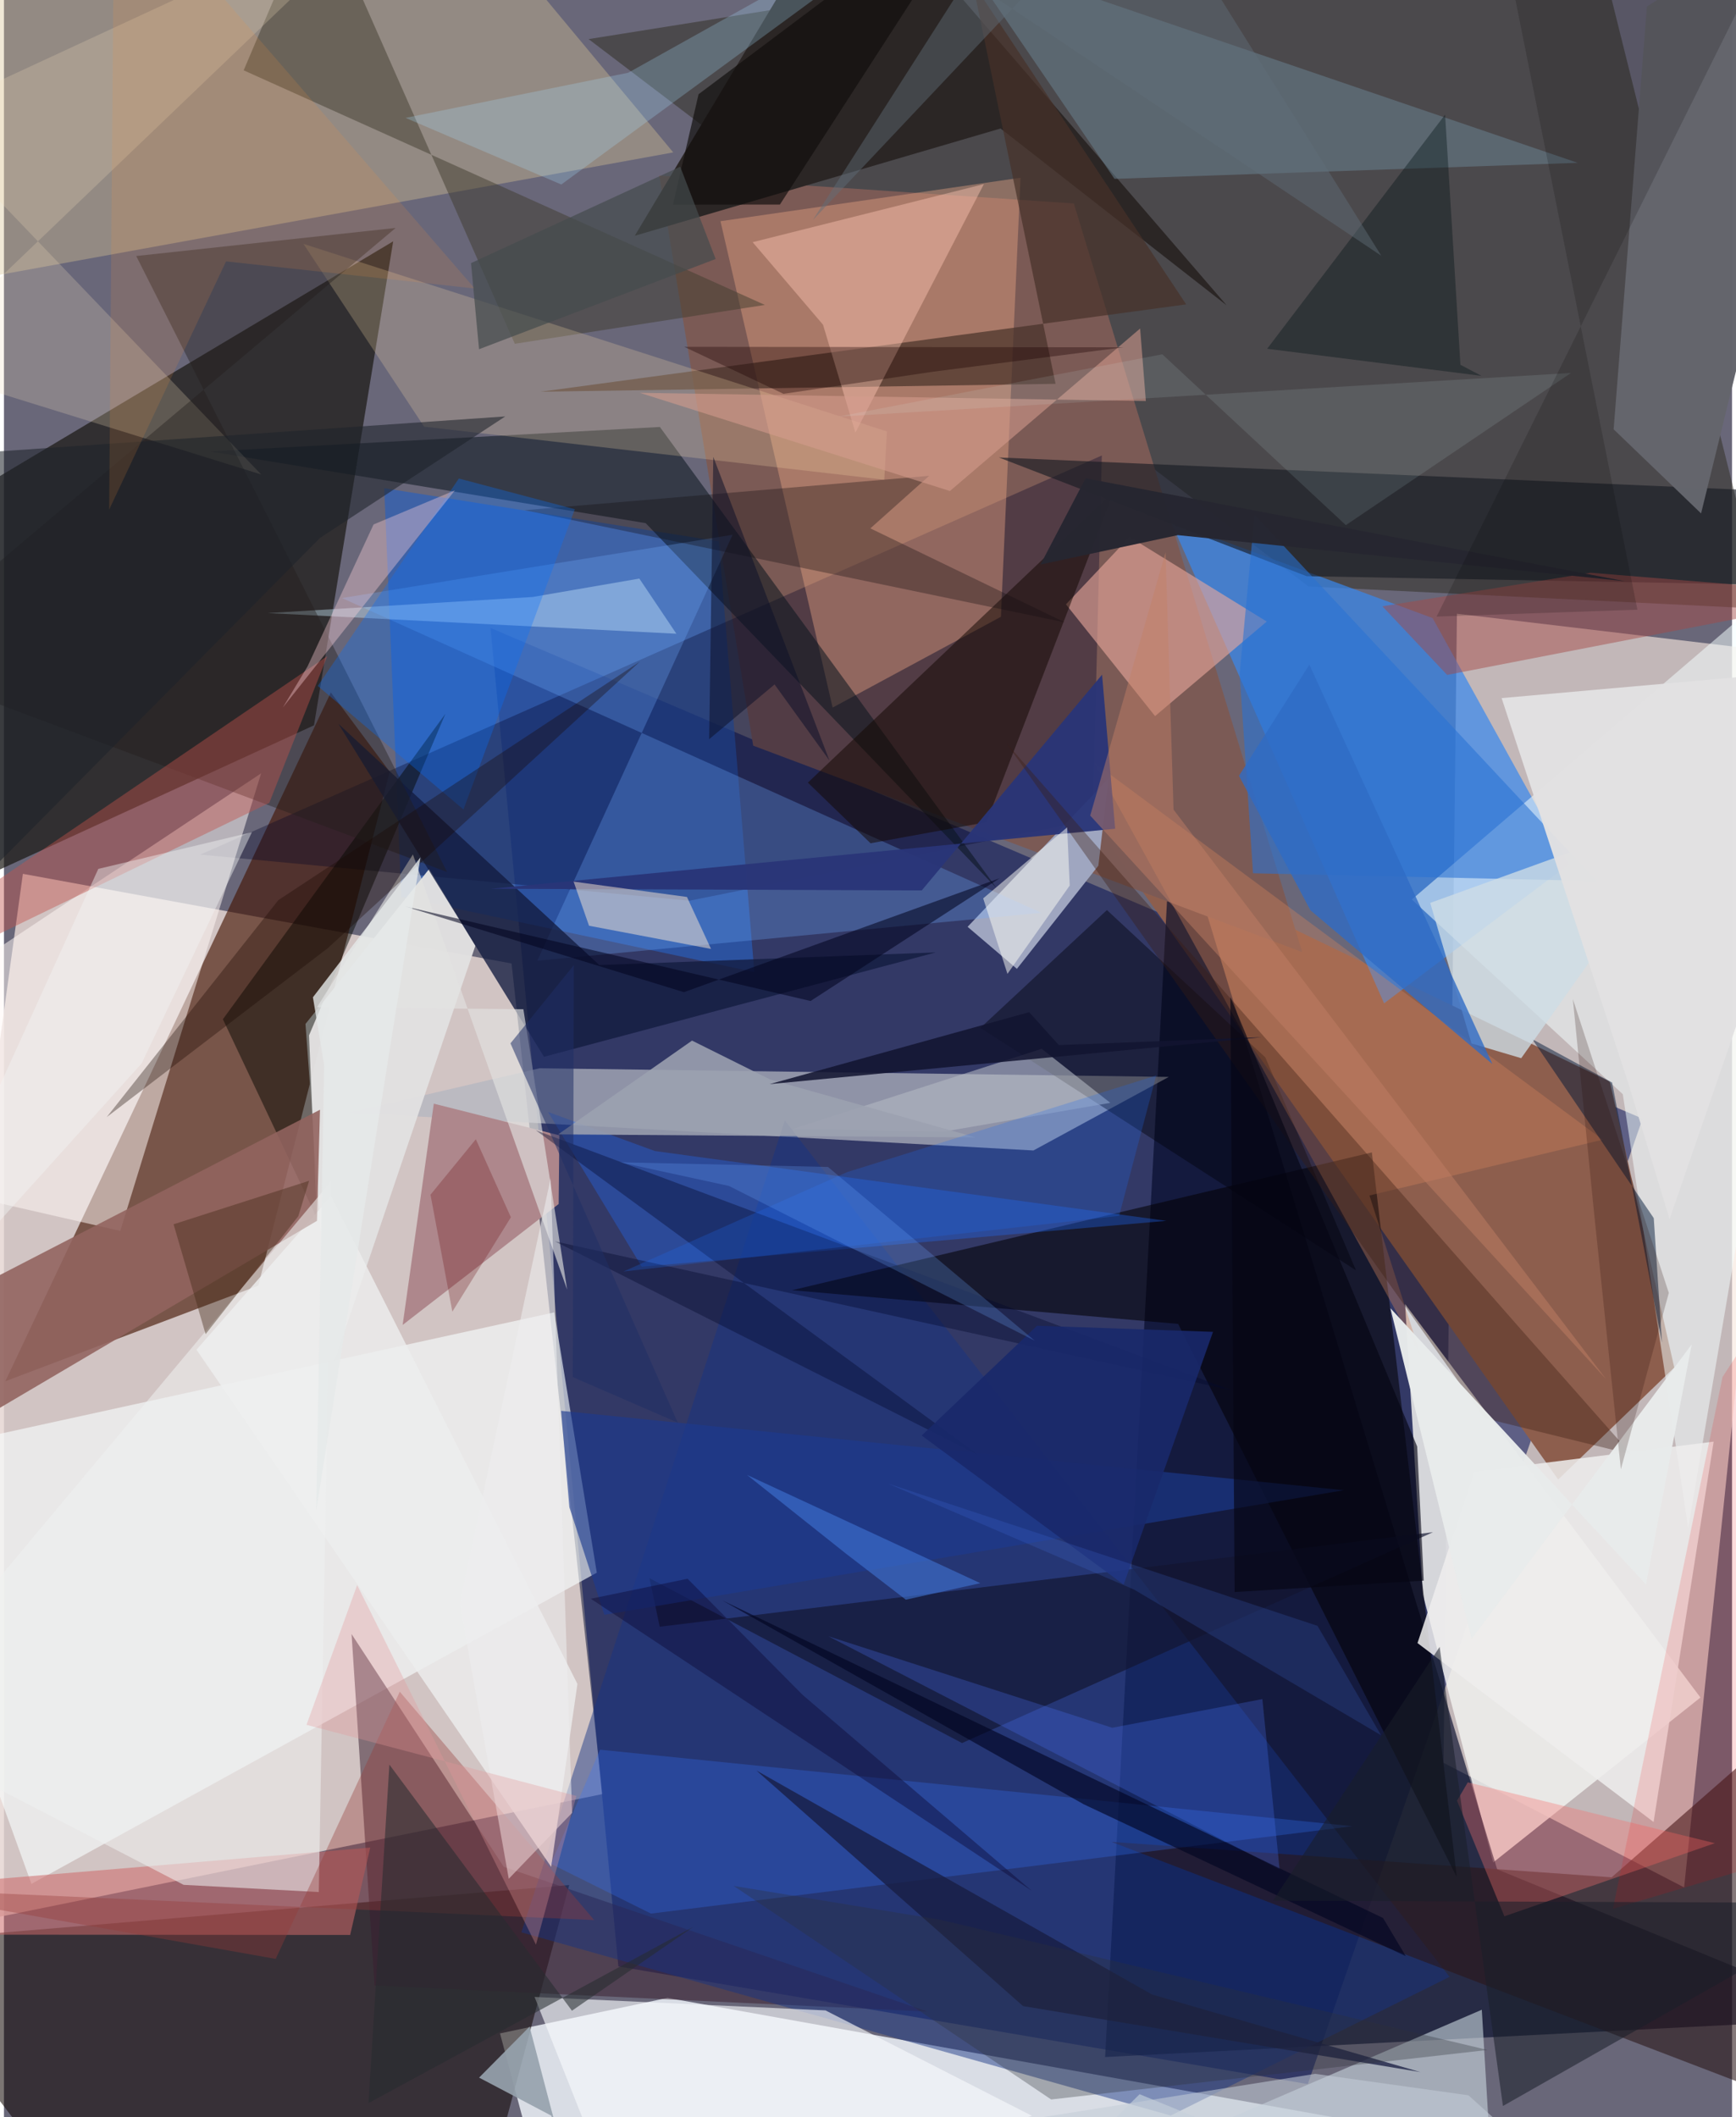 <svg xmlns="http://www.w3.org/2000/svg" width="228" height="278" viewBox="0 0 836 1024"><path fill="#696779" d="M0 0h836v1024H0z"/><path fill="#e4d5d2" fill-opacity=".839" d="M9.156 422.639l236.416 43.364 43.948 401.745L-62 939.262z"/><path fill="#f7e7de" fill-opacity=".627" d="M696.42 852.619l116.406 60.257 61.616-595.688-171.537-20.359z"/><path fill="#000f55" fill-opacity=".518" d="M297.243 951.081l-61.868-647.375 557.33 237.336-161.96 466.965z"/><path fill="#421300" fill-opacity=".624" d="M186.604 373.234L123.039 621.82.679 668.046 158.132 334.92z"/><path fill="#f4f9ff" fill-opacity=".808" d="M321.003 966.304l-81.024 17.183 16.844 63.131 466.078-8.301z"/><path fill="#191612" fill-opacity=".694" d="M188.297 116.723l-38.305 234.088-204.289 93.747 30.338-201.166z"/><path fill="#2a291a" fill-opacity=".475" d="M851.176 294.465L631.144 283.67 282.833 18.913l480.623-76.639z"/><path fill="#f0efed" fill-opacity=".859" d="M677.834 630.728l142.88 190.305-100.292 79.796-33.996-129.602z"/><path fill="#8d5e4d" d="M808.05 661.447l-31.17-138.283-244.595-118.129 219.599 310.548z"/><path fill="#040a29" fill-opacity=".643" d="M565.258 387.121l157.119 517.01L898 976.14l-365.29 18.77z"/><path fill="#0f0400" fill-opacity=".549" d="M-60.327 939.73l333.77-27.99-41.053 153.364-207.002-13.088z"/><path fill="#3887ed" fill-opacity=".702" d="M564.498 252.242l103.166 233.024 89.393-67.25-65.911-119.083z"/><path fill="#b2b5c1" fill-opacity=".722" d="M259.172 516.676l304.34 4.192-65.484 35.574-331.176-18.266z"/><path fill="#7c5b56" fill-opacity=".996" d="M362.458 360.642l265.6 99.846-110.495-362.09-200.541-13.43z"/><path fill="#2960bc" fill-opacity=".663" d="M183.966 236.126l161.808 25.712 17.224 208.327-170.775-36.394z"/><path fill="#f8ffff" fill-opacity=".612" d="M13.285 911.172L-60.553 706.32l326.775-71.573L286.8 760.661z"/><path fill="#000126" fill-opacity=".329" d="M531.123 220.293l-4.413 176.134-195.075 39.21L95.01 413.336z"/><path fill="#efab86" fill-opacity=".396" d="M482.298 298.32l9.482-212.35-145.144 21.02 54.248 235.249z"/><path fill="#f3feff" fill-opacity=".518" d="M898 249.112l-216.916 185.95 102.068 94.17 31.637 209.854z"/><path fill="#9fa6c0" d="M490.033 468.597l-23.849-20.328 68.184-71.72-4.926 42.15z"/><path fill="#fff8f5" fill-opacity=".518" d="M124.41 374.03L-62 497.986l5.538 71.536 112.738 25.83z"/><path fill="#d9c495" fill-opacity=".38" d="M-62 143.8l385.779-70.089-66.234-79.653L-62-59.767z"/><path fill="#391e30" fill-opacity=".518" d="M179.284 960.311l267.577 12.636-205.05-70.037-73.648-112.57z"/><path fill="#e1e0e0" fill-opacity=".976" d="M145.871 495.248l59.866-74.995 22.326 37.155-69.907 205.937z"/><path fill="#163485" fill-opacity=".471" d="M564.438 1023.224l-314.12-88.621 127.42-392.661 321.604 414.2z"/><path fill="#2b2625" fill-opacity=".992" d="M410.653-62L591.48 147.657l-109.347-85.51-176.963 51.887z"/><path fill="#09141d" fill-opacity=".537" d="M480.223 429.594l-169.77-176.57L99.81 218.368l217.508-11.858z"/><path fill="#2a1617" fill-opacity=".576" d="M535.765 890.85l315.643 120.86 28.546-193.21-102.204 89.487z"/><path fill="#020005" fill-opacity=".565" d="M568.05 640.331l134.77 267.505-41.066-350.468-280.492 66.664z"/><path fill="#ae878c" fill-opacity=".996" d="M268.352 582.341l.337-33.22-60.746-15.317-15.07 107.025z"/><path fill="#c8d5de" fill-opacity=".608" d="M714.94 972.034l-219.93 94.637 54.37-53.774 172.2 70.308z"/><path fill="#191c24" fill-opacity=".635" d="M862.445 282.999L898 239.337l-416.702-18.08 148.888 57.42z"/><path fill="#70adff" fill-opacity=".286" d="M501.88 441.492L163.51 289.25l188.995-30.602-94.494 206.01z"/><path fill="#060700" fill-opacity=".482" d="M105.911 492.968l45.459 96.113-3.784-88.305 65.959-155.517z"/><path fill="#eaa89c" fill-opacity=".604" d="M544.534 259.688l66.375 40.937-54.037 45.73-43.1-54.054z"/><path fill="#eeeded" fill-opacity=".855" d="M683.832 794.693l114.213 86.552 29.059-183.984-115.882 14.551z"/><path fill="#131b3f" fill-opacity=".78" d="M288.04 466.772l162.737-6.12-189.525 50.476-99.432-161.011z"/><path fill="#463129" fill-opacity=".698" d="M468.601-8.386l103.324 155.61L259.58 189.47l249.163-3.826z"/><path fill="#403a2d" fill-opacity=".482" d="M151.647-49.986l95.48 216.265 120.989-18.79L115.97 34.011z"/><path fill="#ecedee" fill-opacity=".82" d="M264.731 902.944l12.69-88.487-119.128-235.93-65.149 74.286z"/><path fill="#6c8796" fill-opacity=".494" d="M761.358 78.76l-224.12 7.743L461.46-24.61l-75.22-24.57z"/><path fill="#92635f" fill-opacity=".886" d="M-55.29 644.216l208.173-107.475-1.455 53.736-181.56 107.057z"/><path fill="#f7daaa" fill-opacity=".239" d="M427.169 208.67l-282.262-90.704 58.345 88.396 222.622 25.664z"/><path fill="#2972d3" fill-opacity=".573" d="M597.797 325.996l7.219-77.016L770.43 426.117l-166.16-3.747z"/><path fill="#206cfa" fill-opacity=".341" d="M562.339 590.479l-253.792 22.206-45.325-74.868 51.667 18.895z"/><path fill="#3677ff" fill-opacity=".275" d="M652.311 883.273l-339.315 42.258-48.375-24.043 23.756-55.22z"/><path fill="#130903" fill-opacity=".525" d="M536.84 237.931L388.909 378.53l30.317 29.33 56.067-10.196z"/><path fill="#131630" fill-opacity=".675" d="M317.226 786.791l374.093-45.713-227.827 101.976-151.204-79.725z"/><path fill="#cd696a" fill-opacity=".545" d="M-57.405 913.322L-62 935.687l229.486.184 9.704-42.252z"/><path fill="#00000b" fill-opacity=".427" d="M654.091 614.436L472.373 497.165l61.212-57.005 76.646 71.266z"/><path fill="#ffc7b4" fill-opacity=".427" d="M396.239 157.05l15.664 52.174 62.152-120.175-111.862 28.086z"/><path fill="#d0845b" fill-opacity=".369" d="M660.593 578.208l25.035 78.173-158.042-287.406 245.84 182.256z"/><path fill="#f0ddbc" fill-opacity=".243" d="M-40.808 56.963l231.691-107.32-236.941 226.94 170.512 52.909z"/><path fill="#f7f8fb" fill-opacity=".635" d="M304.265 1086l-47.572-120.143 140.737 6.501 99.894 50.993z"/><path fill="#ceefff" fill-opacity=".4" d="M307.375 279.835l-51.602 8.907-128.146 7.791 197.667 9.977z"/><path fill="#293578" fill-opacity=".953" d="M531.237 326.315l-87.235 104.353-208.38-.796 301.944-29.033z"/><path fill="#3b1d12" fill-opacity=".365" d="M787.283 703.438l-55.26-62.552L484.814 359.25l231.37 326.684z"/><path fill="#231d1a" fill-opacity=".396" d="M214.378 421.785L63.98 123.822l125.52-13.577-248.414 209.232z"/><path fill="#e9ecec" fill-opacity=".973" d="M816.477 650.238L709.999 792.7l-39.275-159.955 123.63 133.565z"/><path fill="#001836" fill-opacity=".486" d="M777.97 523.58l24.146 125.82-3.992-60.238-58.793-86.57z"/><path fill="#64656c" fill-opacity=".988" d="M778.717 207.639l16.098-204.5L897.181-62l-76.162 310.328z"/><path fill="#1c398f" fill-opacity=".631" d="M648.207 720.766l-378.68-38.403 4.007 46.647 16.92 52.017z"/><path fill="#eef0f1" fill-opacity=".557" d="M86.92 911.635l65.395 3.482 6.099-343.955L-62 834.47z"/><path fill="#140c11" fill-opacity=".333" d="M447.573 230.151l-28.434 25.408 94.113 45.472-261.37-54.259z"/><path fill="#e2e2e1" fill-opacity=".635" d="M197.834 413.26l-46.395 73.925 99.852.94 21.165 135.623z"/><path fill="#171c41" fill-opacity=".757" d="M493.022 970.276l192.171 31.911-129.782-37.52L363.989 856.32z"/><path fill="#c0534b" fill-opacity=".431" d="M128.347 388.329l-133.41 64.683-49.05 7.479L156.4 317.362z"/><path fill="#fde8d2" fill-opacity=".49" d="M342.06 458.964l-59.023-11.218-7.456-21.344 54.838 7.431z"/><path fill="#cedde6" fill-opacity=".788" d="M709.948 504.674L689.985 436.7l130.73-47.277-86.706 122.388z"/><path fill="#a44a47" fill-opacity=".471" d="M767.555 277.01L898 287.696 698.167 326.44l-31.316-33.188z"/><path fill="#4a74f9" fill-opacity=".271" d="M536.156 835.662L398.8 791.396l218.328 112.782-8.353-82.388z"/><path fill="#0471ff" fill-opacity=".314" d="M151.825 331.768l68.242-100.323 56.11 14.842-53.87 145.252z"/><path fill="#f8726d" fill-opacity=".349" d="M702.947 870.939l5.216-8.887 119.501 29.436-101.8 35.359z"/><path fill="#05092d" fill-opacity=".392" d="M593.96 672.467L266.59 600.42l204.969 103.418-214.28-157.163z"/><path fill="#b3b8c2" fill-opacity=".588" d="M535.22 533.408l-80.514 13.91-73.087-1.283 120.416-38.774z"/><path fill="#ffd1da" fill-opacity=".373" d="M134.9 342.22l11.994-19.938 31.913-68.618 39.382-16.522z"/><path fill="#a6e0ff" fill-opacity=".247" d="M301.998 35.182L476.053-62 269.625 89.24l-75.352-32.227z"/><path fill="#2f6bc5" fill-opacity=".792" d="M631.509 321.468l88.564 193.206-88.068-74.42-34.533-65.025z"/><path fill="#011213" fill-opacity=".373" d="M704.595 176.444l10.187 5.35-103.68-13.11 86.082-113.245z"/><path fill="#1a0800" fill-opacity=".337" d="M49.725 540.29l107.012-81.755 150.836-138.48-174.836 115.311z"/><path fill="#000420" fill-opacity=".624" d="M347.592 774.103L667.164 927.68l11.018 18.452-155.836-73.474z"/><path fill="#953b39" fill-opacity=".365" d="M-61.901 913.118l347.45 15.561-94.065-110.453-60.025 129.22z"/><path fill="#262631" fill-opacity=".973" d="M784.208 281.107l-216.317-22.285-66.444 14.221 21.816-41.713z"/><path fill="#d59d8e" fill-opacity=".557" d="M457.629 237.492l92.021-78.597 2.763 35.072-244.818-3.97z"/><path fill="#e3e2e3" fill-opacity=".965" d="M805.78 589.703L898 322.263l-173.48 15.382 61.351 186.41z"/><path fill="#9ca1b0" fill-opacity=".886" d="M470.032 550.122l-99.405-28.031-37.757-18.793-64.773 45.353z"/><path fill="#1d6aef" fill-opacity=".247" d="M539.481 588.07l17.948-67.87-149.482 46.693-108.27 48.098z"/><path fill="#f20700" fill-opacity=".137" d="M845.878 903.165l-67.52 20.115 53.039-257.264 31.238-48.19z"/><path fill="#f9f9f3" fill-opacity=".514" d="M485.462 471.032l30.121-42.723-1.24-28.141-40.622 34.348z"/><path fill="#1c0200" fill-opacity=".353" d="M329.112 167.752l48.01 22.73 72.468-10.717 91.974-11.773z"/><path fill="#96a2ad" fill-opacity=".914" d="M264.826 1023.296L282.02 1086l-27.744-105.79-24.418 24.658z"/><path fill="#03051f" fill-opacity=".561" d="M390.217 484.153l91.532-59.398-152.807 55.127-135.03-41.527z"/><path fill="#121430" fill-opacity=".859" d="M495.971 489.553l14.347 15.915 98.129-3.805-238.014 22.687z"/><path fill="#d4f8fc" fill-opacity=".11" d="M649.17 253.99l108.903-73.597-354.471 21.12 156.773-30.157z"/><path fill="#19286b" fill-opacity=".902" d="M541.675 766.405l43.23-122.236-85.147-2.964-55.794 53.117z"/><path fill="#191f29" fill-opacity=".545" d="M694.539 796.54l-80.601 122.738L898 920.398l-172.836 98.195z"/><path fill="#0a072f" fill-opacity=".408" d="M386.342 819.73l110.88 94.77L283.9 773.26l46.813-9.675z"/><path fill="#2e2f37" fill-opacity=".318" d="M506.606 1015.439l211.116-23.942-264.544-62.936-100.164-16.408z"/><path fill="#020000" fill-opacity=".165" d="M790.22 294.89L718.83-62l146.088 14.307L693.069 298.22z"/><path fill="#262b2f" fill-opacity=".557" d="M333.51 931.942l-58.727 40.569-88.32-119.025-10.109 163.725z"/><path fill="#412712" fill-opacity=".396" d="M82.055 592.14l65.597-21.047-5.26 17.159L97.55 645.28z"/><path fill="#eeedef" fill-opacity=".569" d="M264.462 569.902L220.5 775.324l23.71 133.38 30.647-31.887z"/><path fill="#0d1129" fill-opacity=".525" d="M341.155 357.52l31.65-26.48 26.537 36.77-56.183-146.827z"/><path fill="#1e2329" fill-opacity=".561" d="M152.914 260.15l89.615-58.74-249.503 17.218-49.769 253.26z"/><path fill="#6ea7ff" fill-opacity=".239" d="M398.643 564.413l99.99 84.008-147.855-74.805-52.658-11.445z"/><path fill="#050613" fill-opacity=".643" d="M683.672 699.627l-90.367-217.404 2.07 287.779 91.476-5.5z"/><path fill="#110e0d" fill-opacity=".675" d="M479.358-62L336.03 45.576l-12.4 53.413 51.758-.053z"/><path fill="#626e79" fill-opacity=".447" d="M391.27 106.504l74.704-116.867L666.33 123.71 550.304-62z"/><path fill="#f99738" fill-opacity=".145" d="M53.36-62l-2.474 308.486 56.548-120.064 120.305 13.121z"/><path fill="#427add" fill-opacity=".549" d="M407.323 751.43l-47.834-38.05 112.834 52.347-36.021 7.99z"/><path fill="#c28067" fill-opacity=".463" d="M525.5 394.469l249.575 272.6-209.266-275.49-3.874-124.39z"/><path fill="#202e65" fill-opacity=".525" d="M275.174 666.044l50.795 22.04-80.931-183.451 30.648-37.835z"/><path fill="#c4ccd8" fill-opacity=".557" d="M789.04 1086l-80.56-72.578-74.122-10.379-164.215 26.083z"/><path fill="#e49598" fill-opacity=".322" d="M276.915 868.636l-130.548-34.393 24.506-67.62 86.497 173.972z"/><path fill="#f1f5f5" fill-opacity=".439" d="M45.636 420.252l74.33-17.743-53.39 111.862L-62 657.03z"/><path fill="#4679f4" fill-opacity=".173" d="M427.572 717.506l207.892 68.864 30.745 52.914L546.63 768.79z"/><path fill="#690f14" fill-opacity=".278" d="M245.243 588.76l-28.325 45.644-10.571-56.565 21.94-26.832z"/><path fill="#454c4d" fill-opacity=".706" d="M327.16 80.616l17.137 44.651-114.47 43.645-3.872-41.648z"/><path fill="#e6e9e9" fill-opacity=".792" d="M149.469 482.348l52.02-67.676-50.437 315.964 3.83-215.583z"/><path fill="#220500" fill-opacity=".212" d="M805.407 625.32l-23.19 85.334-13.024-124.61-10.216-102.855z"/></svg>